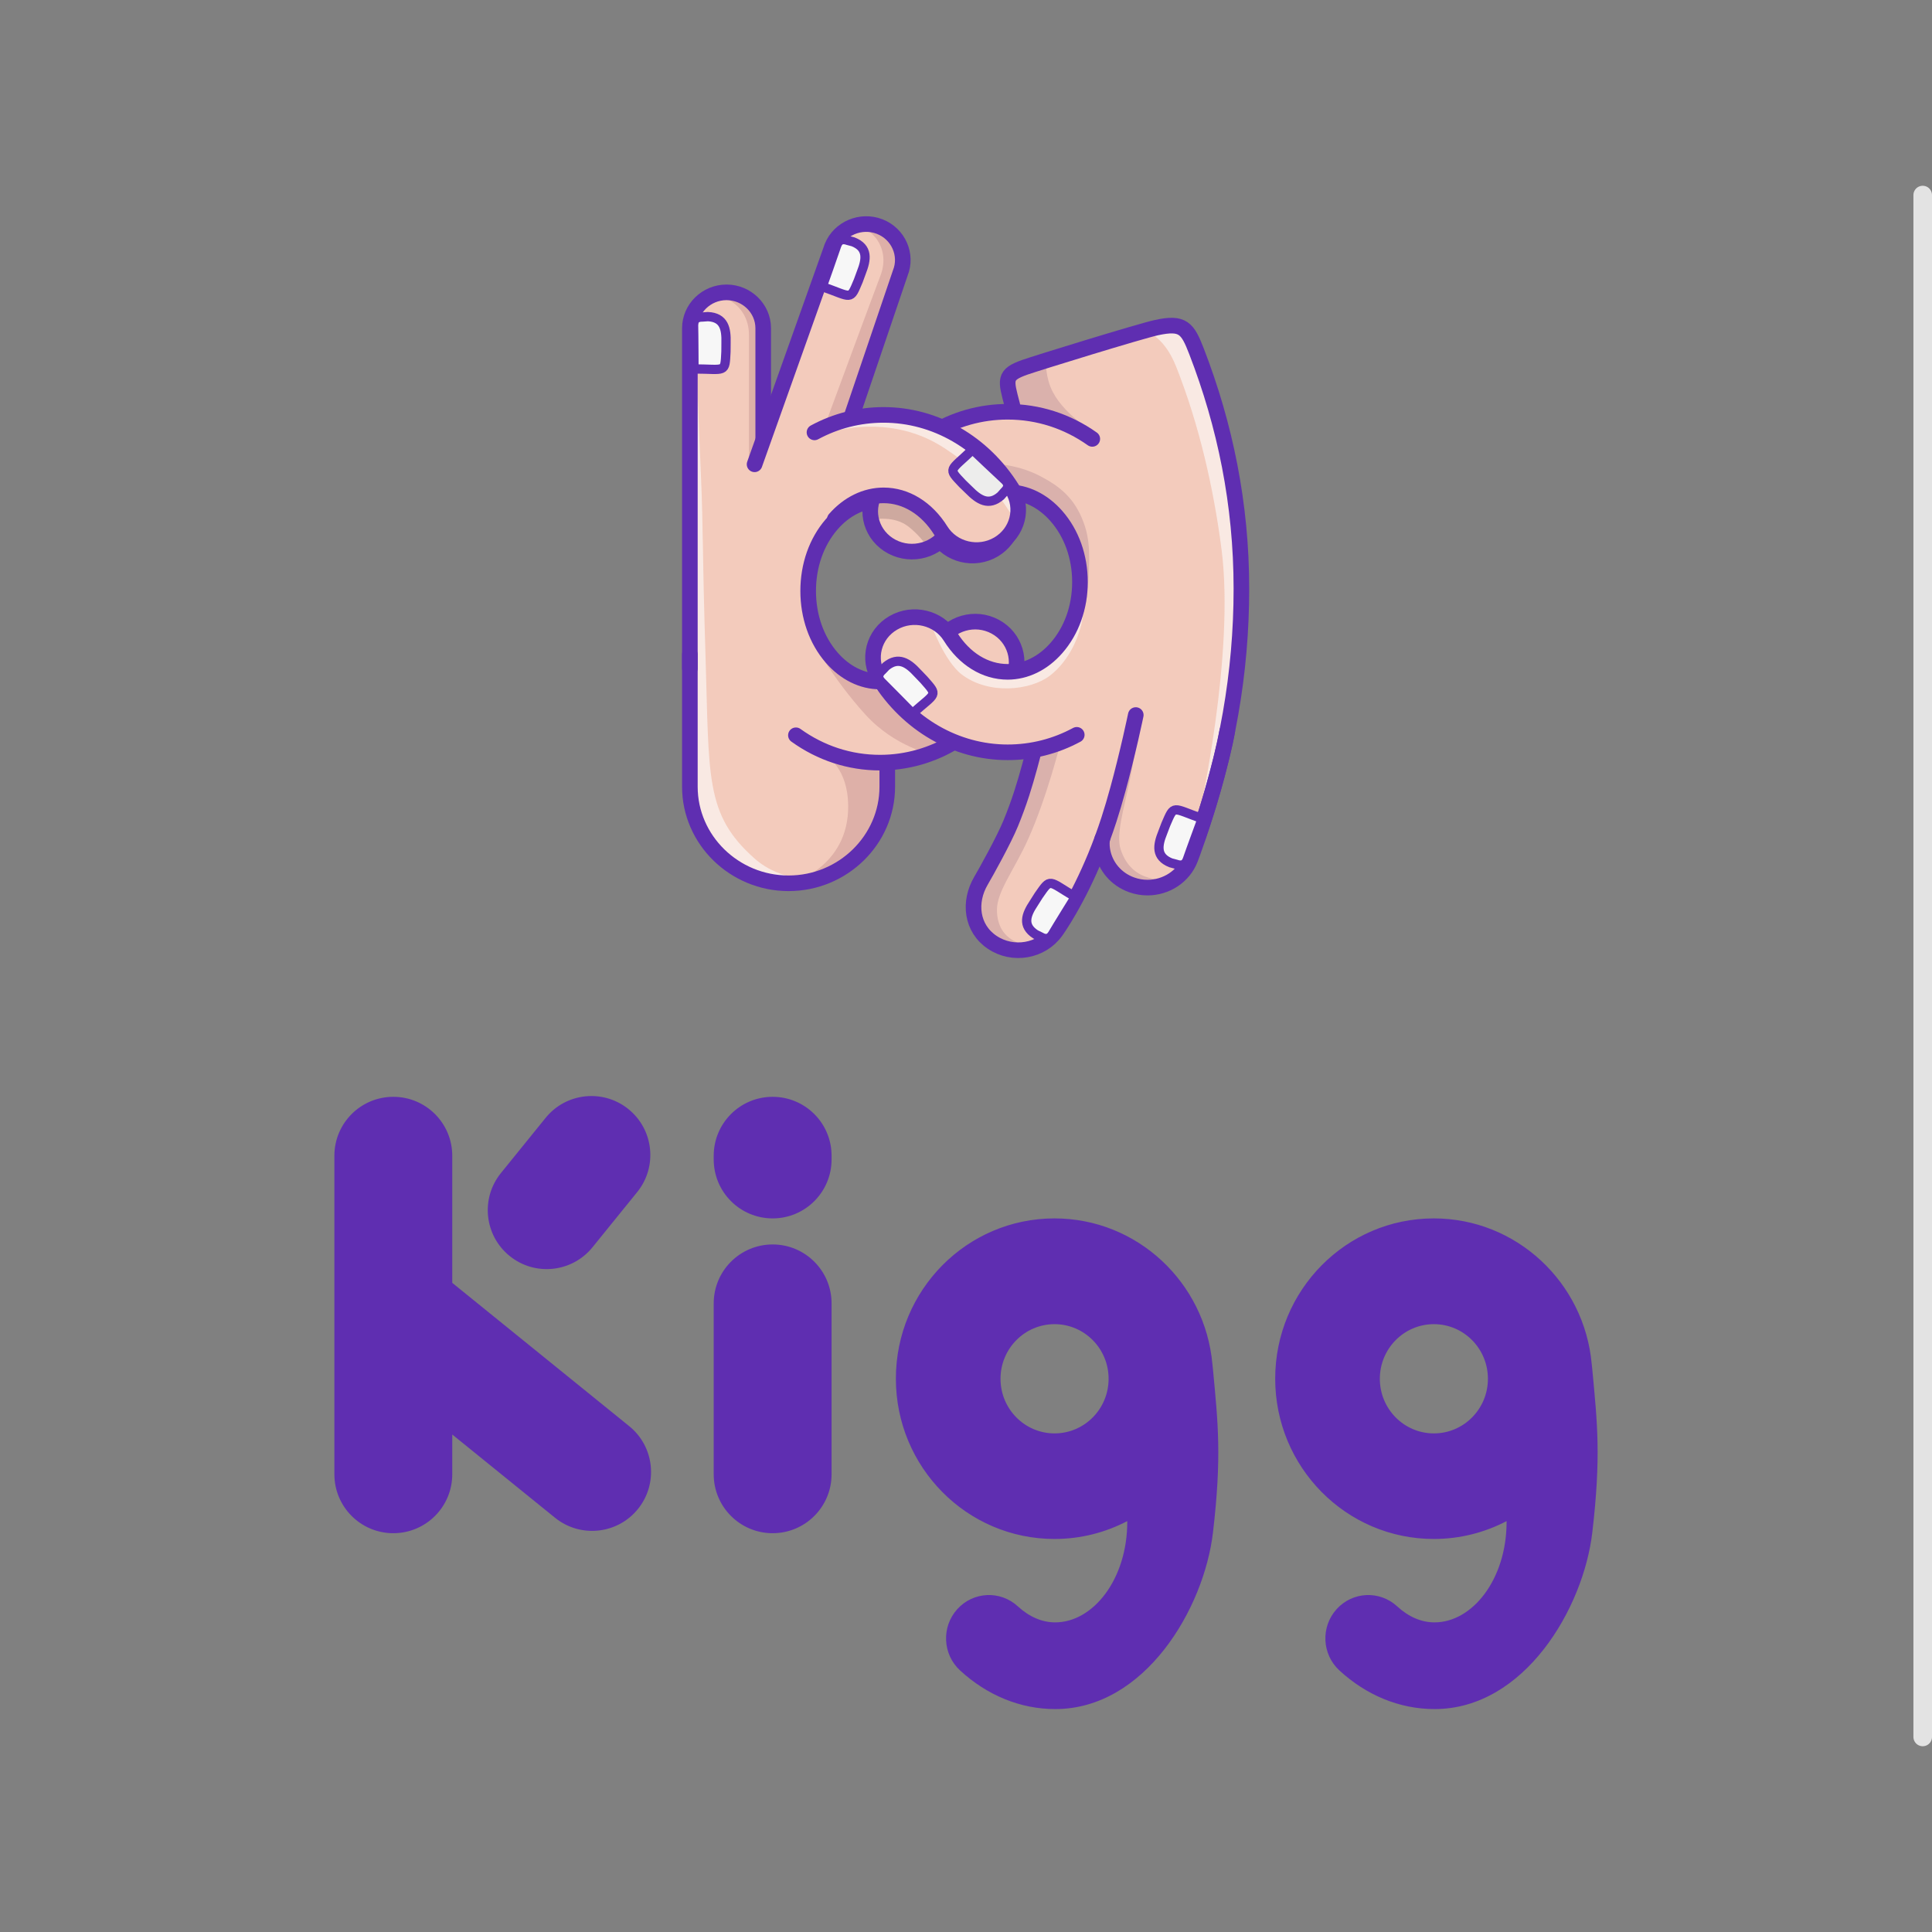 <?xml version="1.0" encoding="UTF-8"?>
<svg width="104px" height="104px" viewBox="0 0 104 104" version="1.1" xmlns="http://www.w3.org/2000/svg" xmlns:xlink="http://www.w3.org/1999/xlink" style="background: #FFFFFF;">
    <rect x="0" y="0" width="104" height="104" fill="#808080" stroke="none"/>
    <!-- Generator: Sketch 46.2 (44496) - http://www.bohemiancoding.com/sketch -->
    <title>Artboard 3</title>
    <desc>Created with Sketch.</desc>
    <defs></defs>
    <g id="Page-1" stroke="none" stroke-width="1" fill="none" fill-rule="evenodd">
        <g id="Artboard-3">
            <path d="M103.5,10.5 L103.5,93.5" id="Line" stroke="#E3E3E3" stroke-linecap="round"></path>
            <g id="manos" transform="translate(37, 12)">
                <g id="Group-29">
                    <path d="M0.136,5.669 C0.131,6.669 -0.038,29.532 0.136,30.599 C0.31,31.666 0.962,33.41 1.681,34.005 C2.4,34.6 3.287,35.472 4.675,35.492 C6.062,35.513 7.692,35.184 8.323,34.716 C8.954,34.247 10.163,33.064 10.416,32.188 C10.669,31.313 10.762,29.25 10.762,29.25 C10.762,29.25 12.84,28.496 13.956,28.166 C15.071,27.836 17.296,25.856 17.462,25.073 C17.628,24.29 17.817,23.093 17.462,22.614 C17.107,22.135 16.357,21.192 15.383,21.465 C14.409,21.739 13.97,21.951 13.539,22.596 C13.107,23.241 12.131,24.424 11.252,24.555 C10.373,24.686 8.745,24.415 8.323,23.98 C7.901,23.544 6.88,22.411 6.58,20.77 C6.28,19.129 6.774,17.434 7.43,16.664 C8.086,15.895 9.197,14.973 9.965,14.965 C10.734,14.958 11.495,14.994 12.07,15.436 C12.645,15.877 13.104,16.796 13.748,17.246 C14.392,17.696 15.963,18.031 16.497,17.593 C17.031,17.154 17.908,16.464 17.663,15.688 C17.418,14.913 16.959,13.924 16.191,13.19 C15.423,12.455 14.237,11.377 12.991,11.036 C11.745,10.696 10.655,10.53 10.062,10.577 C9.47,10.623 8.789,10.57 8.789,10.57 C8.789,10.57 11.138,3.729 11.357,3.007 C11.575,2.284 11.666,0.753 10.762,0.414 C9.857,0.074 8.563,0.041 8.323,0.414 C8.083,0.787 4.084,10.944 4.084,10.944 C4.084,10.944 4.155,6.18 4.084,5.669 C4.012,5.157 3.66,4.05 2.885,3.894 C2.11,3.737 1.1,3.869 0.773,4.251 C0.446,4.634 0.139,5.033 0.136,5.669" id="Fill-1" fill="#F3CBBC"></path>
                    <path d="M5.739,35.493 C5.739,35.493 8.892,34.538 8.644,31.044 C8.51,29.163 7.348,28.604 7.348,28.604 C7.348,28.604 8.545,29.118 9.602,29.213 L10.659,29.307 C10.659,29.307 10.516,32.344 9.978,33.057 C7.811,35.931 5.739,35.493 5.739,35.493" id="Fill-3" fill="#DEB0A8"></path>
                    <path d="M9.775,24.768 L8.005,23.554 L6.58,20.77 L6.634,22.35 C6.634,22.35 7.802,24.509 9.588,26.469 C11.184,28.222 13.171,28.604 13.171,28.604 L14.015,28.017 C14.015,28.017 12.096,26.919 11.467,26.301 C10.838,25.682 9.775,24.768 9.775,24.768" id="Fill-5" fill="#DEB0A8"></path>
                    <path d="M1.3,3.894 C1.3,3.894 1.887,3.947 2.317,4.198 C2.878,4.525 3.317,5.15 3.317,6.033 L3.317,12.994 L4.084,10.944 C4.084,10.944 4.179,6.597 4.084,5.669 C3.989,4.741 3.45,3.894 2.885,3.894 L1.3,3.894 Z" id="Fill-7" fill="#DEB0A8"></path>
                    <path d="M9.283,0.146 C9.283,0.146 9.812,0.4 10.123,0.784 C10.529,1.285 10.712,2.021 10.392,2.847 C10.12,3.549 7.353,11.04 7.353,11.04 L8.789,10.57 C8.789,10.57 10.994,3.673 11.242,2.772 C11.489,1.872 11.292,0.893 10.765,0.697 C9.499,0.227 9.283,0.146 9.283,0.146" id="Fill-9" fill="#DEB0A8"></path>
                    <path d="M0.492,7.669 C0.543,8.453 0.587,10.362 0.736,13.715 C0.855,16.382 0.808,17.871 0.976,23.227 C1.183,29.845 0.932,31.834 3.619,34.215 C5.111,35.538 7.139,35.35 7.139,35.35 C7.139,35.35 4.377,36.041 2.385,34.798 C0.988,33.927 0.184,31.685 0.057,29.388 C-0.024,27.908 0.086,16.538 0.136,12.236 C0.141,11.829 0.202,7.166 0.204,6.968 C0.219,5.116 0.492,7.669 0.492,7.669" id="Fill-11" fill="#FEFEFE" opacity="0.6"></path>
                    <g id="uña" transform="translate(0, 0.61)" fill="#F7F7F7">
                        <path d="M7.262,2.818 C7.262,2.818 7.929,0.946 8.023,0.65 C8.09,0.439 8.213,0.181 8.643,0.333 L8.929,0.409 C9.736,0.733 9.644,1.349 9.367,2.055 L9.203,2.501 C8.745,3.589 8.887,3.391 7.262,2.818" id="Fill-13"></path>
                        <path d="M0.356,7.248 C0.356,7.248 0.348,5.266 0.336,4.956 C0.328,4.735 0.356,4.452 0.813,4.455 L1.109,4.434 C1.98,4.477 2.103,5.088 2.082,5.844 L2.078,6.317 C2.017,7.493 2.082,7.26 0.356,7.248" id="Fill-17"></path>
                    </g>
                    <path d="M7.262,3.428 C7.262,3.428 7.929,1.556 8.023,1.26 C8.09,1.05 8.213,0.792 8.643,0.943 L8.929,1.019 C9.736,1.344 9.644,1.96 9.367,2.665 L9.203,3.111 C8.745,4.2 8.887,4.001 7.262,3.428 Z" id="Stroke-15" stroke="#5F2EB1" stroke-width="0.5" stroke-linecap="round"></path>
                    <path d="M0.356,7.859 C0.356,7.859 0.348,5.876 0.336,5.566 C0.328,5.346 0.356,5.062 0.813,5.065 L1.109,5.044 C1.98,5.088 2.103,5.699 2.082,6.454 L2.078,6.928 C2.017,8.104 2.082,7.87 0.356,7.859 Z" id="Stroke-19" stroke="#5F2EB1" stroke-width="0.5" stroke-linecap="round"></path>
                    <path d="M0.136,23.98 L0.136,5.669 C0.136,4.606 1.024,3.737 2.11,3.737 C3.195,3.737 4.084,4.606 4.084,5.669 L4.084,11.573" id="Stroke-21" stroke="#5F2EB1" stroke-width="0.84" stroke-linecap="round"></path>
                    <path d="M3.619,12.994 L7.789,1.281 C8.188,0.293 9.341,-0.195 10.351,0.196 C11.36,0.587 11.859,1.715 11.46,2.702 L8.789,10.57" id="Stroke-23" stroke="#5F2EB1" stroke-width="0.84" stroke-linecap="round"></path>
                    <path d="M8.645,10.765 C9.206,10.636 9.784,10.57 10.373,10.57 C13.133,10.57 15.706,12.075 17.258,14.596 C17.893,15.629 17.553,16.971 16.497,17.593 C15.441,18.215 14.07,17.882 13.434,16.848 C12.687,15.633 11.571,14.937 10.373,14.937 C9.411,14.937 8.484,15.396 7.763,16.23 C6.951,17.17 6.504,18.441 6.504,19.811 C6.504,21.181 6.951,22.453 7.763,23.392 C8.484,24.226 9.411,24.686 10.373,24.686 C11.622,24.686 12.805,23.905 13.539,22.596 C14.131,21.539 15.488,21.152 16.568,21.732 C17.649,22.312 18.044,23.639 17.452,24.696 C15.923,27.424 13.277,29.053 10.373,29.053 C8.734,29.053 7.177,28.539 5.844,27.58" id="Stroke-25" stroke="#5F2EB1" stroke-width="0.84" stroke-linecap="round"></path>
                    <path d="M10.762,29.25 L10.762,30.349 C10.762,33.209 8.371,35.548 5.449,35.548 C2.527,35.548 0.136,33.209 0.136,30.349 L0.136,23.227" id="Stroke-27" stroke="#5F2EB1" stroke-width="0.84" stroke-linecap="round"></path>
                </g>
                <g id="Group-81" transform="translate(6.818, 5.42)">
                    <path d="M20.005,0.589 C20.58,1.232 22.245,6.296 22.52,8.298 C22.796,10.3 23.49,15.126 22.52,19.971 C21.551,24.816 20.528,28.981 19.823,29.529 C19.117,30.076 17.803,30.619 17.321,30.36 C16.838,30.101 15.605,29.08 15.495,28.798 C15.386,28.515 15.289,28.332 15.289,28.332 C15.289,28.332 13.819,31.517 13.376,32.169 C12.933,32.821 12.201,33.798 11.255,33.717 C10.309,33.637 9.347,33.259 9.081,32.84 C8.814,32.421 8.516,31.407 8.84,30.279 C9.163,29.152 10.428,27.432 10.811,26.34 C11.195,25.247 11.932,23.077 11.932,23.077 C11.932,23.077 11.587,23.217 10.275,23.077 C8.963,22.937 6.713,22.272 5.918,21.644 C5.122,21.016 3.973,19.905 3.643,19.308 C3.314,18.711 3.121,17.449 3.268,16.98 C3.414,16.511 4.479,15.734 5.25,15.807 C6.021,15.88 6.8,16.072 7.234,16.69 C7.668,17.308 8.418,18.417 9.421,18.581 C10.424,18.746 12.317,18.326 12.863,17.661 C13.409,16.996 14.259,15.917 14.273,14.625 C14.288,13.332 13.969,11.417 13.317,10.695 C12.665,9.974 11.51,9.173 10.967,9.125 C10.424,9.077 9.032,9.31 8.587,9.66 C8.142,10.009 7.217,11.448 6.732,11.753 C6.247,12.058 5.295,12.435 4.719,12.207 C4.143,11.979 3.108,11.285 3.026,10.635 C2.944,9.984 3.522,8.583 4.006,8.004 C4.49,7.424 5.683,5.863 6.971,5.389 C8.259,4.916 10.61,4.748 10.61,4.748 C10.61,4.748 10.329,3.902 10.732,2.931 C11.136,1.961 14.455,1.706 15.117,1.253 C15.78,0.799 19.101,-0.422 20.005,0.589" id="Fill-30" fill="#F3CBBC"></path>
                    <path d="M3.275,10.532 C3.275,10.532 4.301,10.349 5.033,10.89 C5.766,11.432 6.221,12.19 6.221,12.19 L7.012,11.585 C7.012,11.585 6.221,10.13 5.59,9.844 C4.96,9.558 3.235,9.237 3.235,9.237 L3.275,10.532 Z" id="Fill-32" fill="#CEA99F"></path>
                    <path d="M11.5,33.459 C11.5,33.459 9.59,33.665 9.081,32.84 C8.571,32.016 8.223,30.824 9.003,29.828 C9.783,28.832 10.504,27.031 10.812,26.34 C11.119,25.649 11.932,23.077 11.932,23.077 L13.278,22.537 C13.278,22.537 12.549,25.467 11.544,27.714 C10.784,29.412 9.848,30.556 9.848,31.555 C9.848,33.343 11.5,33.459 11.5,33.459" id="Fill-34" fill="#DAB1AC"></path>
                    <path d="M10.733,9.125 L9.406,7.547 C9.406,7.547 10.785,7.479 12.192,8.217 C13.277,8.786 14.026,9.413 14.503,10.679 C14.862,11.631 14.878,12.556 14.713,14.489 C14.543,16.501 13.311,17.325 13.311,17.325 C13.311,17.325 14.309,14.986 13.993,13.021 C13.676,11.056 13.035,10.194 12.156,9.752 C11.277,9.309 10.733,9.125 10.733,9.125" id="Fill-36" fill="#DAB1AC"></path>
                    <path d="M12.49,2.072 C12.49,2.072 10.347,2.453 10.43,3.099 C10.512,3.746 10.61,4.748 10.61,4.748 C10.61,4.748 11.287,4.604 12.201,4.949 C13.115,5.294 15.282,5.991 15.282,5.991 C15.282,5.991 13.542,5.005 12.855,3.682 C12.444,2.891 12.49,2.072 12.49,2.072" id="Fill-38" fill="#DAB1AC"></path>
                    <path d="M19.039,29.897 C19.039,29.897 17.953,30.606 17.321,30.36 C15.822,29.776 15.21,29.088 15.289,28.332 C15.367,27.576 16.161,25.663 16.444,24.405 C16.727,23.148 17.554,21.229 17.554,21.229 C17.554,21.229 17.31,23.089 16.998,24.583 C16.672,26.149 16.254,27.511 16.505,28.296 C17.128,30.239 19.039,29.897 19.039,29.897" id="Fill-40" fill="#DAB1AC"></path>
                    <path d="M6.273,16.116 C6.273,16.116 7.012,18.177 7.959,18.892 C9.426,20 11.661,19.745 12.699,18.95 C13.737,18.155 14.319,16.802 14.464,15.796 C14.61,14.79 14.034,15.907 13.753,16.404 C13.472,16.901 12.162,18.552 11.04,18.683 C9.919,18.813 8.731,18.625 8.149,17.901 C7.567,17.177 6.273,16.116 6.273,16.116" id="Fill-42" fill="#FEFEFE" opacity="0.6"></path>
                    <path d="M17.769,0.384 C17.769,0.384 18.798,0.561 19.494,2.315 C20.724,5.415 21.514,8.86 21.94,12.171 C22.663,17.797 20.742,26.414 20.742,26.414 C20.742,26.414 23.156,20.985 22.98,10.487 C22.927,7.33 20.58,0.994 19.889,0.278 C19.399,-0.23 17.769,0.384 17.769,0.384" id="Fill-44" fill="#FEFEFE" opacity="0.6"></path>
                    <path d="M20.67,27.61 C22.226,23.245 23.007,18.793 23.007,14.274 C23.007,9.702 22.126,5.466 20.594,1.501 C20.108,0.243 19.865,-0.093 18.443,0.214 C17.567,0.403 11.953,2.136 11.343,2.353 C10.198,2.759 10.315,3.02 10.677,4.398" id="Stroke-46" stroke="#5F2EB1" stroke-width="0.84" stroke-linecap="round"></path>
                    <path d="M22.247,21.927 C22.122,22.682 21.857,23.703 21.551,24.816 C20.947,27.014 20.287,28.739 20.259,28.812 C19.891,29.768 18.952,30.36 17.953,30.36 C17.67,30.36 17.381,30.312 17.099,30.211 C16.258,29.911 15.69,29.213 15.536,28.42 C15.512,28.296 15.463,28.006 15.518,27.732" id="Stroke-48" stroke="#5F2EB1" stroke-width="0.84" stroke-linecap="round"></path>
                    <path d="M11.831,23.006 C11.758,23.289 11.684,23.568 11.61,23.84 C11.465,24.369 11.323,24.852 11.186,25.275 C11.003,25.841 10.801,26.387 10.585,26.912 C10.216,27.809 9.261,29.528 8.99,29.988 C8.31,31.143 8.477,32.557 9.592,33.305 C10.706,34.054 12.238,33.79 13.014,32.715 C13.032,32.69 13.057,32.655 13.088,32.61 C13.133,32.544 13.183,32.469 13.239,32.384 C13.39,32.152 13.555,31.884 13.73,31.58 C14.219,30.733 14.704,29.758 15.155,28.664 C15.416,28.029 15.658,27.371 15.879,26.69 C16.04,26.193 16.202,25.644 16.364,25.051 C16.603,24.176 16.833,23.247 17.046,22.318 C17.12,21.994 17.187,21.692 17.246,21.421 C17.282,21.256 17.307,21.137 17.321,21.071" id="Stroke-50" stroke="#5F2EB1" stroke-width="0.84" stroke-linecap="round"></path>
                    <path d="M14.144,22.136 C13.005,22.752 11.74,23.077 10.424,23.077 C7.648,23.077 5.059,21.584 3.498,19.084 C2.859,18.059 3.201,16.728 4.264,16.111 C5.325,15.494 6.705,15.825 7.344,16.849 C8.096,18.054 9.219,18.745 10.424,18.745 C11.391,18.745 12.324,18.29 13.049,17.462 C13.866,16.531 14.316,15.27 14.316,13.911 C14.316,12.553 13.866,11.291 13.049,10.36 C12.324,9.532 11.391,9.077 10.424,9.077 C9.168,9.077 7.977,9.851 7.239,11.149 C6.643,12.198 5.279,12.582 4.192,12.006 C3.105,11.431 2.707,10.115 3.303,9.066 C4.841,6.361 7.503,4.745 10.424,4.745 C12.072,4.745 13.639,5.255 14.98,6.206" id="Stroke-52" stroke="#5F2EB1" stroke-width="0.84" stroke-linecap="round"></path>
                    <g id="uña" transform="translate(3.158, 18.163)" fill="#F7F7F7">
                        <path d="M9.709,14.656 C9.6,14.848 9.424,15.074 9.032,14.843 L8.766,14.713 C8.039,14.239 8.258,13.659 8.677,13.028 L8.931,12.627 C9.608,11.659 9.427,11.825 10.909,12.699 C10.909,12.699 9.863,14.387 9.709,14.656 Z" id="Fill-54"></path>
                        <path d="M17.737,8.483 C17.737,8.483 17.055,10.335 16.958,10.629 C16.889,10.837 16.764,11.092 16.332,10.939 L16.045,10.862 C15.235,10.535 15.332,9.925 15.615,9.227 L15.783,8.786 C16.251,7.709 16.107,7.905 17.737,8.483" id="Fill-58"></path>
                        <path d="M2.144,2.822 C2.144,2.822 0.746,1.392 0.519,1.175 C0.358,1.021 0.18,0.797 0.517,0.496 L0.72,0.284 C1.39,-0.262 1.909,0.099 2.424,0.66 L2.755,1.005 C3.536,1.897 3.42,1.684 2.144,2.822" id="Fill-62"></path>
                    </g>
                    <path d="M14.067,30.862 C14.067,30.862 13.021,32.55 12.867,32.819 C12.757,33.011 12.582,33.237 12.19,33.006 L11.924,32.876 C11.197,32.402 11.415,31.822 11.835,31.191 L12.089,30.79 C12.766,29.822 12.585,29.988 14.067,30.862 Z" id="Stroke-56" stroke="#5F2EB1" stroke-width="0.5" stroke-linecap="round"></path>
                    <path d="M20.895,26.646 C20.895,26.646 20.213,28.498 20.116,28.792 C20.047,29 19.921,29.255 19.49,29.102 L19.202,29.025 C18.393,28.698 18.49,28.088 18.773,27.39 L18.941,26.949 C19.408,25.872 19.265,26.068 20.895,26.646 Z" id="Stroke-60" stroke="#5F2EB1" stroke-width="0.5" stroke-linecap="round"></path>
                    <path d="M5.302,20.985 C5.302,20.985 3.903,19.555 3.677,19.338 C3.516,19.184 3.337,18.96 3.675,18.659 L3.877,18.447 C4.547,17.901 5.067,18.262 5.582,18.823 L5.913,19.168 C6.694,20.06 6.578,19.847 5.302,20.985 Z" id="Stroke-64" stroke="#5F2EB1" stroke-width="0.5" stroke-linecap="round"></path>
                    <path d="M0.026,5.855 C1.165,5.239 2.429,4.914 3.746,4.914 C6.522,4.914 9.111,6.407 10.671,8.907 C11.311,9.932 10.968,11.263 9.906,11.88 C8.844,12.497 7.465,12.166 6.825,11.142 C6.073,9.937 4.951,9.246 3.746,9.246 C2.778,9.246 1.846,9.701 1.121,10.529" id="Fill-66" fill="#F3CBBC"></path>
                    <path d="M10.786,10.624 C10.749,11.09 11.143,9.62 10.533,8.693 C9.7,7.427 7.713,5.789 6.403,5.407 C2.436,4.248 0.168,6.008 0.168,6.008 C0.09,6.069 0.101,6.087 0.193,6.049 C0.193,6.049 3.76,4.567 7.012,6.696 C9.998,8.65 10.786,10.624 10.786,10.624" id="Fill-68" fill="#FEFEFE" opacity="0.6"></path>
                    <path d="M0.026,5.855 C1.165,5.239 2.429,4.914 3.746,4.914 C6.522,4.914 9.111,6.407 10.671,8.907 C11.311,9.932 10.968,11.263 9.906,11.88 C8.844,12.497 7.465,12.166 6.825,11.142 C6.073,9.937 4.951,9.246 3.746,9.246 C2.778,9.246 1.846,9.701 1.121,10.529" id="Stroke-75" stroke="#5F2EB1" stroke-width="0.84" stroke-linecap="round"></path>
                    <path d="M8.537,6.783 C8.537,6.783 9.989,8.163 10.223,8.372 C10.39,8.52 10.577,8.738 10.25,9.05 L10.056,9.269 C9.407,9.838 8.875,9.496 8.339,8.953 L7.995,8.62 C7.181,7.756 7.305,7.964 8.537,6.783" id="Fill-77" fill="#EDEDEC"></path>
                    <path d="M8.537,6.783 C8.537,6.783 9.989,8.163 10.223,8.372 C10.39,8.52 10.577,8.738 10.25,9.05 L10.056,9.269 C9.407,9.838 8.875,9.496 8.339,8.953 L7.995,8.62 C7.181,7.756 7.305,7.964 8.537,6.783 Z" id="Stroke-79" stroke="#5F2EB1" stroke-width="0.5" stroke-linecap="round"></path>
                </g>
            </g>
            <path d="M81.1,81.881 C79.926,82.496 78.594,82.843 77.181,82.843 C72.466,82.843 68.644,78.98 68.644,74.215 C68.644,69.449 72.466,65.587 77.181,65.587 C81.631,65.587 85.285,69.028 85.682,73.42 C85.693,73.515 85.704,73.615 85.714,73.722 C85.984,76.608 86.193,78.397 85.714,82.492 C85.234,86.587 82.052,92 77.222,92 C75.329,92 73.543,91.249 72.099,89.919 C71.156,89.051 71.089,87.575 71.948,86.623 C72.807,85.67 74.267,85.602 75.209,86.47 C75.83,87.042 76.523,87.333 77.222,87.333 C79.255,87.333 81.1,85.019 81.1,81.92 L81.1,81.881 Z M60.681,81.881 C59.507,82.496 58.175,82.843 56.762,82.843 C52.047,82.843 48.225,78.98 48.225,74.215 C48.225,69.449 52.047,65.587 56.762,65.587 C61.212,65.587 64.866,69.028 65.263,73.42 C65.274,73.515 65.285,73.615 65.295,73.722 C65.565,76.608 65.774,78.397 65.295,82.492 C64.815,86.587 61.632,92 56.802,92 C54.91,92 53.124,91.249 51.68,89.919 C50.737,89.051 50.67,87.575 51.529,86.623 C52.387,85.67 53.848,85.602 54.79,86.47 C55.411,87.042 56.104,87.333 56.802,87.333 C58.836,87.333 60.681,85.019 60.681,81.92 L60.681,81.881 Z M24.345,69.056 L33.87,76.77 L33.87,76.77 C35.232,77.872 35.442,79.87 34.339,81.232 C33.237,82.593 31.239,82.803 29.877,81.701 L24.345,77.22 L24.345,79.361 L24.345,79.361 C24.345,81.113 22.925,82.533 21.172,82.533 L21.172,82.533 C19.42,82.533 18,81.113 18,79.361 L18,62.214 L18,62.214 C18,60.462 19.42,59.042 21.172,59.042 C22.925,59.042 24.345,60.462 24.345,62.214 L24.345,69.056 Z M41.592,66.989 C43.344,66.989 44.764,68.409 44.764,70.161 L44.764,79.361 C44.764,81.113 43.344,82.533 41.592,82.533 C39.839,82.533 38.419,81.113 38.419,79.361 L38.419,70.161 C38.419,68.409 39.839,66.989 41.592,66.989 Z M41.592,59.042 C43.344,59.042 44.764,60.462 44.764,62.214 L44.764,62.414 C44.764,64.166 43.344,65.587 41.592,65.587 C39.839,65.587 38.419,64.166 38.419,62.414 L38.419,62.214 C38.419,60.462 39.839,59.042 41.592,59.042 Z M33.832,59.707 L33.832,59.707 C35.193,60.81 35.403,62.807 34.301,64.169 L31.895,67.14 L31.895,67.14 C30.792,68.502 28.794,68.712 27.433,67.609 L27.433,67.609 L27.433,67.609 C26.071,66.507 25.861,64.509 26.964,63.147 L29.37,60.176 C30.472,58.814 32.47,58.604 33.832,59.707 L33.832,59.707 Z M56.767,77.16 C58.374,77.16 59.676,75.844 59.676,74.22 C59.676,72.596 58.374,71.28 56.767,71.28 C55.16,71.28 53.858,72.596 53.858,74.22 C53.858,75.844 55.16,77.16 56.767,77.16 Z M77.186,77.16 C78.793,77.16 80.095,75.844 80.095,74.22 C80.095,72.596 78.793,71.28 77.186,71.28 C75.579,71.28 74.277,72.596 74.277,74.22 C74.277,75.844 75.579,77.16 77.186,77.16 Z" id="Combined-Shape" fill="#5F2EB1"></path>
        </g>
    </g>
</svg>